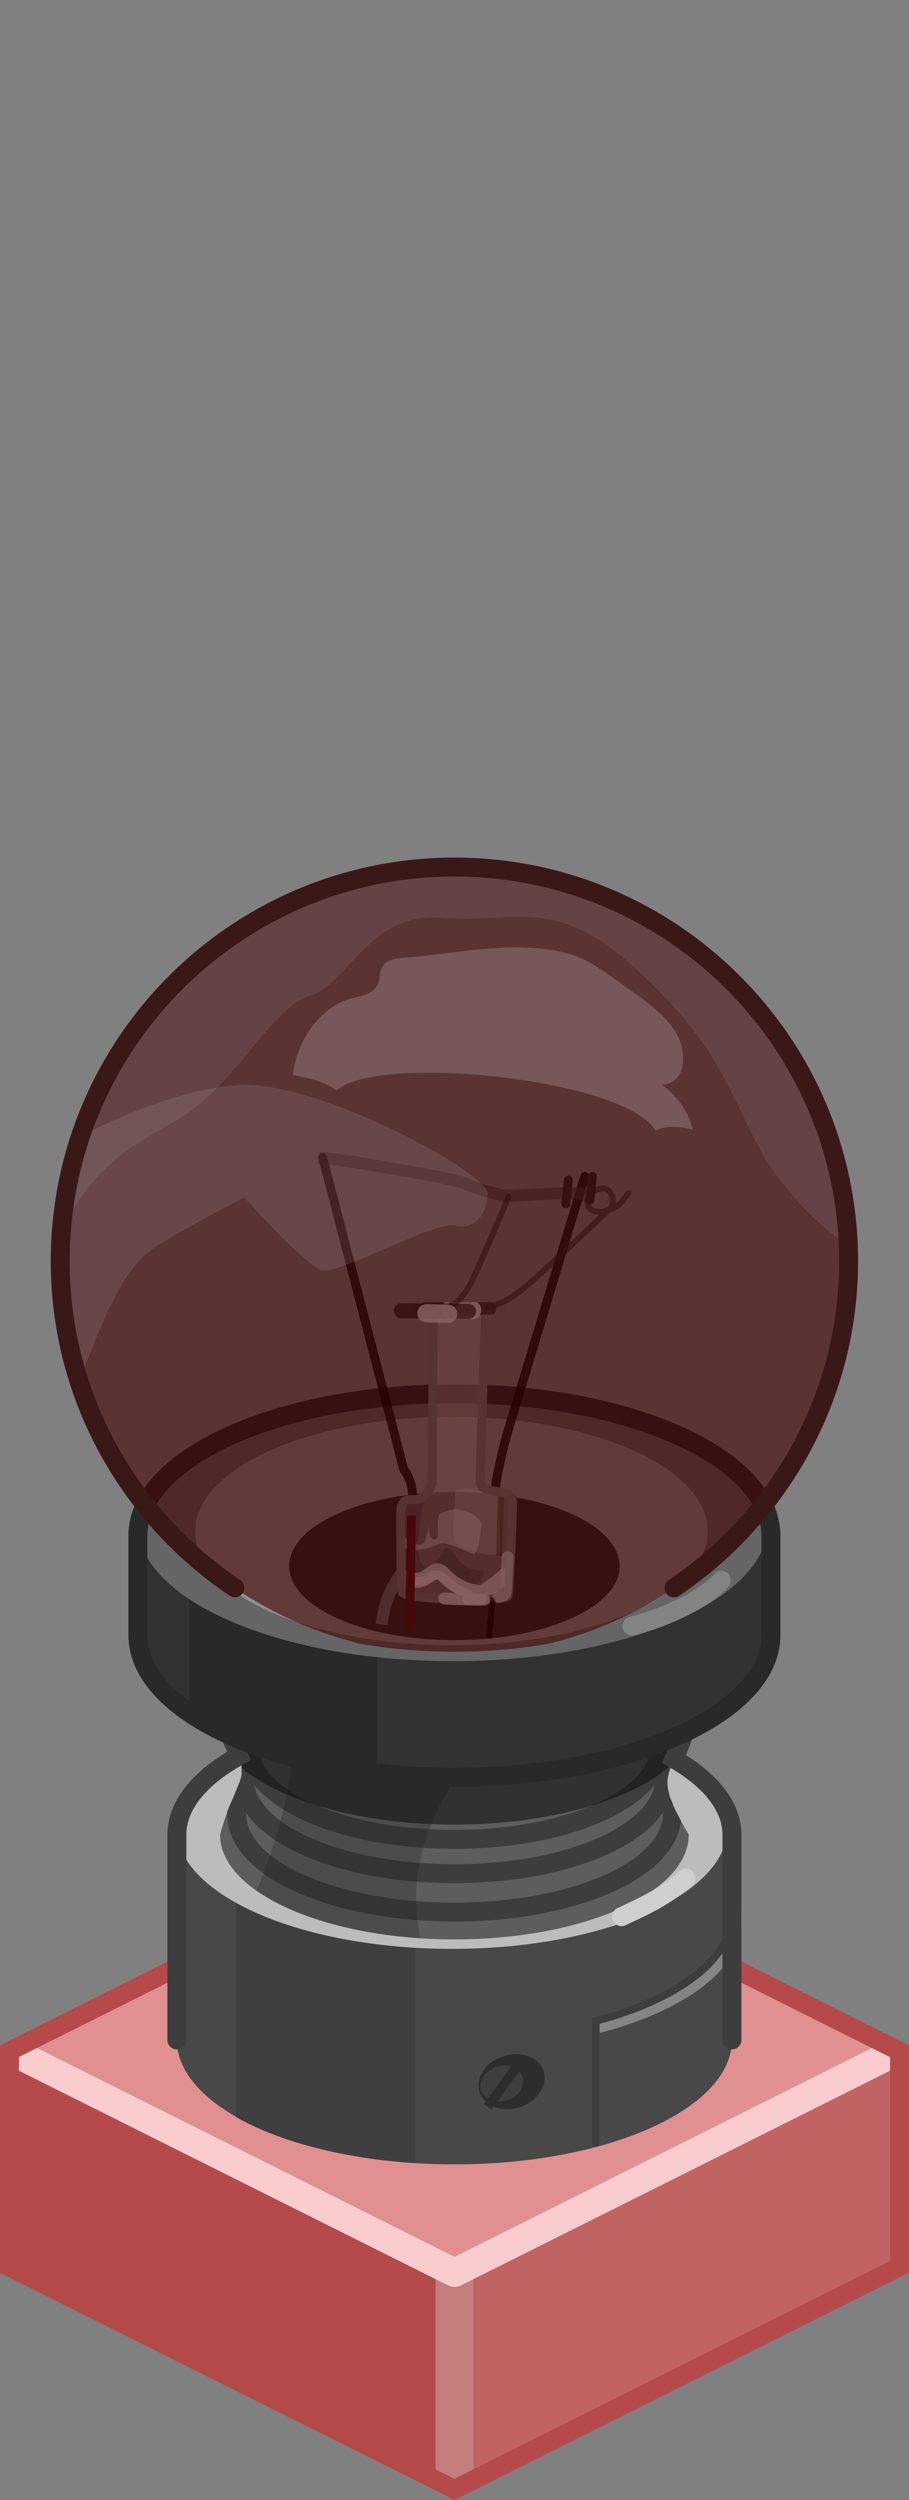 <?xml version="1.0" encoding="UTF-8" standalone="no"?>
<svg xmlns:svg="http://www.w3.org/2000/svg" xmlns="http://www.w3.org/2000/svg" version="1.0" width="100%" height="100%" viewBox="0 0 48 132" id="svg2985" style="display:inline">
<rect x="0" y="0" width="48" height="132" fill="#808080" stroke="none"/>
<defs id="defs2987"/>
<g id="g2576">
<path d="M 24,96.19 L 0.12,108.22 L 0.19,119.83 L 24,131.77 L 24,96.19 z" id="p3863" style="fill:#b64a4a;fill-opacity:1;stroke:none"/>
<path d="M 23.96,96.41 L 23.97,131.81 L 47.93,119.87 L 47.93,108.12 L 23.96,96.41 z" id="p3863-0" style="fill:#c16363;fill-opacity:1;stroke:none"/>
<path d="M 24,120 L 24,131.12" id="p3976" style="opacity:1;fill:none;fill-opacity:1;fill-rule:nonzero;stroke:#c57d7d;stroke-width:2;stroke-linecap:butt;stroke-linejoin:miter;marker:none;stroke-miterlimit:4;stroke-dasharray:none;stroke-dashoffset:0;stroke-opacity:1;visibility:visible;display:inline;overflow:visible;enable-background:accumulate"/>
<path d="M 24,120 L 0.16,108.06 L 24,96.12 L 47.87,108.12 L 24,120 z" id="p2993" style="fill:#e09090;fill-opacity:1;stroke:none"/>
<path d="M 0.75,108.37 L 24,120 L 47.31,108.34" id="p2993-8" style="opacity:1;fill:none;fill-opacity:1;fill-rule:nonzero;stroke:#f9cdcd;stroke-width:1.5;stroke-linecap:butt;stroke-linejoin:round;marker:none;stroke-miterlimit:4;stroke-dasharray:none;stroke-dashoffset:0;stroke-opacity:1;visibility:visible;display:inline;overflow:visible;enable-background:accumulate"/>
<path d="M 24,96.55 L 47.5,108.31 L 47.5,119.69 L 24,131.44 L 0.5,119.7 L 0.5,108.3 L 24,96.55 z" id="p3034" style="opacity:1;fill:none;fill-opacity:1;fill-rule:nonzero;stroke:#b64a4a;stroke-width:1;stroke-linecap:butt;stroke-linejoin:miter;marker:none;stroke-miterlimit:4;stroke-dasharray:none;stroke-dashoffset:0;stroke-opacity:1;visibility:visible;display:inline;overflow:visible;enable-background:accumulate"/>
</g>
<g id="g4256">
<path d="M 24,90.28 C 15.9,90.28 9.34,93.24 9.34,96.87 C 9.34,101.18 9.34,104.47 9.34,107.71 C 9.34,111.34 15.9,114.28 24,114.28 C 32.09,114.28 38.65,111.34 38.65,107.71 C 38.65,104.04 38.65,101.65 38.65,96.87 C 38.65,93.24 32.09,90.28 24,90.28 z" id="p2398" style="opacity:1;fill:#484848;fill-opacity:1;fill-rule:nonzero;stroke:none;marker:none;visibility:visible;display:inline;overflow:visible;enable-background:accumulate"/>
<path d="M 38.9,101.36 C 38.9,103.77 36.01,105.87 31.71,107.02 M 38.87,101.08 C 38.88,101.18 38.9,101.27 38.9,101.36 C 38.9,101.27 38.9,101.17 38.9,101.08 L 38.87,101.08 z" id="p4234" style="opacity:1;fill:none;fill-opacity:1;fill-rule:nonzero;stroke:#858585;stroke-width:0.60;stroke-linecap:round;stroke-linejoin:miter;marker:none;stroke-miterlimit:4;stroke-dasharray:none;stroke-dashoffset:0;stroke-opacity:1;visibility:visible;display:inline;overflow:visible;enable-background:accumulate"/>
<path d="M 21.93,90.34 C 18.1,90.58 14.75,91.5 12.46,92.81 L 12.46,111.78 C 14.75,113.08 18.1,113.97 21.93,114.21 L 21.93,90.34 z" id="p4158" style="opacity:1;fill:#3f3f3f;fill-opacity:1;fill-rule:nonzero;stroke:none;marker:none;visibility:visible;display:inline;overflow:visible;enable-background:accumulate"/>
<path d="M 23.87,90 C 15.82,90 9.31,92.9 9.31,96.46 C 9.31,100.03 15.82,102.9 23.87,102.9 C 31.91,102.9 38.43,100.03 38.43,96.46 C 38.43,92.9 31.91,89.99 23.87,90 z" id="p2400" style="opacity:1;fill:#bcbcbc;fill-opacity:1;fill-rule:nonzero;stroke:none;marker:none;visibility:visible;display:inline;overflow:visible;enable-background:accumulate"/>
<path d="M 24,85.18 C 17.17,85.18 11.62,87.66 11.62,90.71 C 13.67,94.16 12.56,93.42 11.62,96.87 C 11.62,99.93 17.17,102.4 24,102.4 C 30.82,102.4 36.37,99.93 36.37,96.87 C 34.32,93.41 35.43,94.16 36.37,90.71 C 36.37,87.66 30.82,85.18 24,85.18 z" id="p2402" style="opacity:1;fill:#5d5d5d;fill-opacity:1;fill-rule:nonzero;stroke:none;marker:none;visibility:visible;display:inline;overflow:visible;enable-background:accumulate"/>
<path d="M 35,88.21 L 32.93,88.93 L 34.56,91.9 L 34.28,91.9 C 34.3,92.03 34.31,92.15 34.31,92.28 C 34.31,92.34 34.31,92.4 34.31,92.46 L 33.87,92.46 C 34,92.6 34.12,92.73 34.21,92.87 C 34.11,93.18 33.92,93.49 33.62,93.81 C 33.13,94.32 32.37,94.83 31.43,95.25 C 29.56,96.08 26.92,96.62 24,96.62 C 21.07,96.62 18.43,96.08 16.56,95.25 C 15.62,94.83 14.86,94.32 14.37,93.81 C 14.07,93.49 13.88,93.18 13.78,92.87 C 13.78,92.86 13.77,92.84 13.78,92.84 C 13.72,92.65 13.68,92.47 13.68,92.28 C 13.68,92.15 13.69,92.03 13.71,91.9 L 13.53,91.9 L 15.62,91 L 14.15,88.65 L 12.28,88.93 C 11.86,89.49 11.62,90.09 11.62,90.71 C 12.55,92.27 12.81,92.97 12.75,93.59 L 12.78,93.59 C 12.77,93.63 12.75,93.67 12.75,93.71 C 12.74,93.73 12.75,93.76 12.75,93.78 C 12.73,93.85 12.71,93.92 12.68,94 C 12.65,94.1 12.6,94.2 12.56,94.31 C 12.54,94.36 12.52,94.41 12.5,94.46 C 12.43,94.61 12.38,94.76 12.31,94.93 C 12.21,95.16 12.11,95.35 12,95.65 C 11.99,95.66 12,95.67 12,95.68 C 11.99,95.72 12,95.77 12,95.81 C 12,96.67 12.38,97.47 13.03,98.15 C 13.67,98.83 14.57,99.42 15.65,99.9 C 17.82,100.87 20.76,101.46 24,101.46 C 27.23,101.46 30.17,100.87 32.34,99.9 C 33.42,99.42 34.32,98.83 34.96,98.15 C 35.52,97.56 35.87,96.88 35.96,96.15 C 35.94,96.1 35.93,96.07 35.9,96.03 C 35.76,95.77 35.65,95.54 35.56,95.34 C 35.54,95.31 35.54,95.27 35.53,95.25 C 35.43,95.01 35.35,94.8 35.31,94.62 C 35.03,93.48 35.72,93.08 36.37,90.71 C 36.37,89.81 35.86,88.97 35,88.21 z M 13.43,94.25 C 13.5,94.33 13.57,94.41 13.65,94.5 C 14.26,95.14 15.1,95.69 16.12,96.15 C 18.17,97.07 20.94,97.62 24,97.62 C 27.05,97.62 29.82,97.07 31.87,96.15 C 32.89,95.69 33.73,95.14 34.34,94.5 C 34.42,94.41 34.49,94.33 34.56,94.25 C 34.49,94.69 34.25,95.12 33.84,95.56 C 33.34,96.09 32.58,96.6 31.62,97.03 C 29.7,97.89 26.99,98.43 24,98.43 C 21,98.43 18.29,97.89 16.37,97.03 C 15.41,96.6 14.65,96.09 14.15,95.56 C 13.74,95.12 13.5,94.69 13.43,94.25 z M 13,95.71 C 13.12,95.89 13.28,96.08 13.43,96.25 C 14.06,96.91 14.92,97.46 15.96,97.93 C 18.06,98.87 20.87,99.43 24,99.43 C 27.12,99.43 29.93,98.87 32.03,97.93 C 33.07,97.46 33.93,96.91 34.56,96.25 C 34.71,96.08 34.87,95.89 35,95.71 C 35,95.74 35,95.78 35,95.81 C 35,96.37 34.73,96.94 34.21,97.5 C 33.69,98.05 32.93,98.55 31.93,99 C 29.94,99.89 27.11,100.46 24,100.46 C 20.88,100.46 18.05,99.89 16.06,99 C 15.06,98.55 14.3,98.05 13.78,97.5 C 13.26,96.94 13,96.37 13,95.81 C 13,95.78 12.99,95.74 13,95.71 z" id="p4163" style="opacity:1;fill:#3d3d3d;fill-opacity:1;fill-rule:nonzero;stroke:none;marker:none;visibility:visible;display:inline;overflow:visible;enable-background:accumulate"/>
<path d="M 24,85.18 C 20.46,85.18 17.28,85.84 15.03,86.9 C 15.97,90.71 15.68,94.58 13.56,99.81 C 15.45,101.14 18.57,102.1 22.21,102.34 C 21.3,98.26 22.66,92.56 32.4,86.65 C 30.19,85.74 27.24,85.18 24,85.18 z" id="p4210" style="fill:#212121;fill-opacity:0.27;fill-rule:evenodd;stroke:none"/>
<path d="M 24,85.18 C 17.17,85.18 11.62,87.66 11.62,90.71 C 12.44,92.08 12.75,92.8 12.78,93.37 C 14.96,95.14 19.17,96.34 24,96.34 C 29.03,96.34 33.4,95.05 35.5,93.15 C 35.72,92.61 36.04,91.92 36.37,90.71 C 36.37,87.66 30.82,85.18 24,85.18 z" id="p3271" style="opacity:1;fill:#101010;fill-opacity:0.56;fill-rule:nonzero;stroke:none;marker:none;visibility:visible;display:inline;overflow:visible;enable-background:accumulate"/>
<path d="M 38.65,107.71 C 38.65,104.04 38.65,101.65 38.65,96.87 C 38.65,95.36 37.5,93.98 35.59,92.87 C 35.81,92.37 36.09,91.73 36.37,90.71 C 36.37,87.66 30.82,85.18 24,85.18 C 17.17,85.18 11.62,87.66 11.62,90.71 C 12.16,91.61 12.46,92.24 12.62,92.71 C 10.57,93.85 9.34,95.3 9.34,96.87 C 9.34,101.18 9.34,104.47 9.34,107.71" id="p4046" style="opacity:1;fill:none;fill-opacity:1;fill-rule:nonzero;stroke:#3d3d3d;stroke-width:1;stroke-linecap:round;stroke-linejoin:miter;marker:none;stroke-miterlimit:4;stroke-dasharray:none;stroke-dashoffset:0;stroke-opacity:1;visibility:visible;display:inline;overflow:visible;enable-background:accumulate"/>
<path d="M 24,73.59 C 14.77,73.59 7.28,76.96 7.28,81.09 C 7.28,83.03 7.28,84.39 7.28,86.34 C 7.28,90.47 14.77,93.84 24,93.84 C 33.22,93.84 40.71,90.47 40.71,86.34 C 40.71,84.84 40.71,83.21 40.71,81.09 C 40.71,76.96 33.22,73.59 24,73.59 z" id="p2406" style="opacity:1;fill:#323232;fill-opacity:1;fill-rule:nonzero;stroke:none;marker:none;visibility:visible;display:inline;overflow:visible;enable-background:accumulate"/>
<path d="M 10,84.03 L 10,90.43 C 12.27,91.99 15.8,93.12 19.93,93.59 L 19.93,87.21 L 10,84.03 z" id="p4039" style="opacity:1;fill:#292929;fill-opacity:1;fill-rule:nonzero;stroke:none;marker:none;visibility:visible;display:inline;overflow:visible;enable-background:accumulate"/>
<path d="M 23.9,73.15 C 14.7,73.15 7.25,76.41 7.25,80.43 C 7.25,84.45 14.7,87.71 23.9,87.71 C 33.09,87.71 40.56,84.45 40.56,80.43 C 40.56,76.41 33.09,73.15 23.9,73.15 z" id="p2408" style="opacity:1;fill:#656565;fill-opacity:1;fill-rule:nonzero;stroke:none;marker:none;visibility:visible;display:inline;overflow:visible;enable-background:accumulate"/>
<path d="M 24,73.59 C 14.77,73.59 7.28,76.96 7.28,81.09 C 7.28,83.03 7.28,84.39 7.28,86.34 C 7.28,90.47 14.77,93.84 24,93.84 C 33.22,93.84 40.71,90.47 40.71,86.34 C 40.71,84.84 40.71,83.21 40.71,81.09 C 40.71,76.96 33.22,73.59 24,73.59 z" id="p4044" style="opacity:1;fill:none;fill-opacity:1;fill-rule:nonzero;stroke:#29292a;stroke-width:1;stroke-linecap:round;stroke-linejoin:miter;marker:none;stroke-miterlimit:4;stroke-dasharray:none;stroke-dashoffset:0;stroke-opacity:1;visibility:visible;display:inline;overflow:visible;enable-background:accumulate"/>
<path d="M 23.87,74.81 C 16.4,74.81 10.31,77.51 10.31,80.84 C 10.31,84.17 16.39,86.87 23.87,86.87 C 31.34,86.87 37.37,84.17 37.37,80.84 C 37.37,77.51 31.34,74.81 23.87,74.81 z" id="p3268" style="opacity:1;fill:#919191;fill-opacity:1;fill-rule:nonzero;stroke:none;marker:none;visibility:visible;display:inline;overflow:visible;enable-background:accumulate"/>
<path d="M 32.72,82.69 C 32.72,84.85 28.81,86.6 23.99,86.6 C 19.18,86.6 15.27,84.85 15.27,82.69 C 15.27,80.53 19.18,78.78 23.99,78.78 C 28.81,78.78 32.72,80.53 32.72,82.69 L 32.72,82.69 z" id="p3173" style="opacity:1;fill:#272727;fill-opacity:1;fill-rule:nonzero;stroke:none;marker:none;visibility:visible;display:inline;overflow:visible;enable-background:accumulate"/>
<path d="M 33.37,85.86 C 35.25,85.39 37.3,84.36 38.09,83.44" id="p3276" style="opacity:1;fill:none;fill-opacity:1;fill-rule:nonzero;stroke:#838383;stroke-width:1;stroke-linecap:round;stroke-linejoin:round;marker:none;stroke-miterlimit:4;stroke-dasharray:none;stroke-dashoffset:0;stroke-opacity:1;visibility:visible;display:inline;overflow:visible;enable-background:accumulate"/>
<path d="M 22.5,68.52 C 23.15,68.52 25.14,68.52 25.92,68.52 C 26.63,68.52 26.55,69.63 26.03,69.63 C 25.9,69.63 25.82,69.64 25.63,69.64 C 25.61,70.06 25.34,77.69 25.35,78.19 C 25.37,79.08 27.05,78.4 27.07,79.33 C 27.07,79.81 26.91,83.78 26.83,84.25 C 26.76,84.62 21.35,84.46 21.24,84.07 C 21.16,83.73 21.16,80.82 21.16,79.94 C 21.16,78.7 21.98,79.47 22.37,79 C 22.54,78.79 22.84,78.53 22.83,78.21 C 22.81,77.64 22.89,70.03 22.88,69.43 C 22.78,69.43 22.68,69.45 22.5,69.43 C 21.87,69.41 21.86,68.51 22.5,68.51 L 22.5,68.51 L 22.5,68.52 z" id="p3909" style="fill:#bebcb7;fill-opacity:0.5;stroke:none;display:inline"/>
<path d="M 30.88,62.11 C 30.88,62.11 26.92,75.21 26.73,75.88 C 26.54,76.53 26.33,77.58 26.21,78.18 C 26.16,78.44 26.2,78.74 26.2,78.74" id="p3911" style="fill:none;stroke:#000000;stroke-width:0.47;stroke-linecap:round;stroke-linejoin:miter;stroke-miterlimit:4;stroke-dasharray:none;stroke-opacity:0.81;display:inline"/>
<path d="M 16.83,61.12 L 18.47,61.32 C 18.47,61.32 24.06,62.22 24.59,62.5 C 25.11,62.76 26.63,63.15 26.63,63.15 C 26.63,63.15 30.18,62.95 30.59,63.02 C 30.97,63.08 31.17,63.21 31.17,63.21" id="p3913" style="fill:none;stroke:#404040;stroke-width:0.63;stroke-linecap:butt;stroke-linejoin:miter;stroke-miterlimit:4;stroke-dasharray:none;stroke-opacity:0.62;display:inline"/>
<path d="M 17.04,61.12 L 21.32,77.59 C 21.32,77.59 21.69,78.05 21.77,78.71 C 21.79,78.92 21.79,79.17 21.79,79.17" id="p3915" style="fill:none;stroke:#000000;stroke-width:0.47;stroke-linecap:round;stroke-linejoin:miter;stroke-miterlimit:4;stroke-dasharray:none;stroke-opacity:0.81;display:inline"/>
<path d="M 31.28,62.11 L 31.15,63.36" id="p3917" style="fill:none;stroke:#272727;stroke-width:0.47;stroke-linecap:round;stroke-linejoin:miter;stroke-miterlimit:4;stroke-dasharray:none;stroke-opacity:1;display:inline"/>
<path d="M 22.47,69.01 L 26.02,69.04" id="p3919" style="fill:none;stroke:#000000;stroke-width:0.80;stroke-linecap:round;stroke-linejoin:miter;stroke-miterlimit:4;stroke-dasharray:none;stroke-opacity:0.62"/>
<path d="M 23.8,69.14 L 24.93,69.17" id="p3921" style="fill:none;stroke:#f6f6f6;stroke-width:0.97;stroke-linecap:round;stroke-linejoin:miter;stroke-miterlimit:4;stroke-dasharray:none;stroke-opacity:0.81"/>
<path d="M 22.42,79.02 C 22.42,79.04 22.39,79.05 22.37,79.07 C 21.98,79.54 21.17,78.73 21.16,79.98 C 21.16,80.56 21.17,81.87 21.21,82.91 C 22.16,83.28 23.04,82.96 23.33,82.81 C 23.64,82.63 24.64,83.88 25.14,83.62 C 25.63,83.36 25.66,82.83 25.39,82.92 C 25.14,83 24.5,82.79 24.04,82.15 C 23.59,81.51 23.57,81.68 23.38,82 C 23.2,82.32 22.49,83.1 22.23,82.5 C 21.98,82 22.05,80.85 22.42,79.02 z" id="p3927" style="fill:#444e52;fill-opacity:0.66;stroke:none;display:inline"/>
<path d="M 21.51,83.34 C 21.97,83.47 22.15,83.52 22.6,83.21 C 23.05,82.91 23.09,82.76 23.59,83.3 C 24.07,83.83 25.18,84.2 25.5,84.06 C 25.81,83.93 26.68,83.2 26.68,83.2" id="p3929" style="fill:none;stroke:#e9e9e9;stroke-width:0.80;stroke-linecap:round;stroke-linejoin:miter;stroke-miterlimit:4;stroke-dasharray:none;stroke-opacity:0.76;display:inline"/>
<path d="M 23.85,79.72 C 23.69,79.73 23.51,79.81 23.3,79.91 C 22.89,80.09 23.35,81.27 22.96,81.27 C 22.52,81.29 22.63,80.23 22.63,80.23 C 22.63,80.23 22.62,81.27 22.34,81.5 C 22.15,81.66 21.74,81.5 21.19,81.04 C 21.19,81.27 21.19,81.43 21.19,81.69 C 22.2,82.05 22.91,81.61 23.22,81.5 C 23.57,81.37 24.71,81.95 24.98,82.05 C 25.24,82.13 25.34,80.96 25.43,80.64 C 25.52,80.33 25.08,79.93 24.53,79.78 C 24.22,79.7 24.01,79.68 23.85,79.72 z" id="p3931" style="fill:#ededeb;fill-opacity:0.51;stroke:none;display:inline"/>
<path d="M 21.19,83.34 C 21.55,83.47 22.28,83.6 22.6,83.34 C 22.91,83.09 23.13,83.04 23.64,83.52 C 24.12,84.01 24.72,84.11 24.72,84.11" id="p3933" style="fill:none;stroke:#f8f8f8;stroke-width:0.47;stroke-linecap:round;stroke-linejoin:miter;stroke-miterlimit:4;stroke-dasharray:none;stroke-opacity:0.62;display:inline"/>
<path d="M 24.03,78.7 C 24.06,79.33 23.8,81.01 24.03,81.42 C 24.25,81.82 26.34,82.4 26.39,81.87 C 26.42,81.34 26.42,79 26.42,79 C 26.42,79 24.43,78.37 24.03,78.7 z" id="p3935" style="fill:#ededeb;fill-opacity:0.31;stroke:none"/>
<path d="M 26.44,79.02 L 26.36,82.15" id="p3937" style="fill:none;stroke:#403e29;stroke-width:0.31;stroke-linecap:butt;stroke-linejoin:miter;stroke-miterlimit:4;stroke-dasharray:none;stroke-opacity:0.54"/>
<path d="M 21.22,83.04 C 20.56,83.99 20.32,84.6 20.14,85.77" id="p3943" style="fill:none;stroke:#939a9f;stroke-width:0.63;stroke-linecap:butt;stroke-linejoin:miter;stroke-miterlimit:4;stroke-dasharray:none;stroke-opacity:0.61;display:inline"/>
<path d="M 22.5,68.52 C 23.15,68.52 25.14,68.52 25.92,68.52 C 26.63,68.52 26.55,69.63 26.03,69.63 C 25.9,69.63 25.82,69.64 25.63,69.64 C 25.61,70.06 25.34,77.69 25.35,78.19 C 25.37,79.08 27.05,78.4 27.07,79.33 C 27.07,79.81 26.91,83.78 26.83,84.25 C 26.76,84.62 21.35,84.46 21.24,84.07 C 21.16,83.73 21.16,80.82 21.16,79.94 C 21.16,78.7 21.98,79.47 22.37,79 C 22.54,78.79 22.84,78.53 22.83,78.21 C 22.81,77.64 22.89,70.03 22.88,69.43 C 22.78,69.43 22.68,69.45 22.5,69.43 C 21.87,69.41 21.86,68.51 22.5,68.51 L 22.5,68.51 L 22.5,68.52 z" id="p3951" style="fill:none;stroke:#7b7b7b;stroke-width:0.47;stroke-miterlimit:4;stroke-dasharray:none;stroke-opacity:0.98;display:inline"/>
<path d="M 23.83,68.9 C 24.03,68.9 24.48,68.44 24.82,67.84 C 25.14,67.26 26.86,63.18 26.86,63.18" id="p3953" style="fill:none;stroke:#252525;stroke-width:0.31;stroke-linecap:round;stroke-linejoin:miter;stroke-miterlimit:4;stroke-dasharray:none;stroke-opacity:0.61;display:inline"/>
<path d="M 21.2,69.21 L 24.74,69.24" id="p3987" style="fill:none;stroke:#000000;stroke-width:0.80;stroke-linecap:round;stroke-linejoin:miter;stroke-miterlimit:4;stroke-dasharray:none;stroke-opacity:0.62"/>
<path d="M 25.74,69.04 C 26.26,68.91 26.92,68.65 27.85,67.86 C 28.76,67.08 31.99,64.04 32.25,63.78 C 32.51,63.52 32.32,62.53 31.61,62.79 C 30.89,63.05 30.89,63.7 31.28,63.91 C 31.67,64.1 32.19,63.91 32.53,63.71 C 32.85,63.52 33.18,63 33.18,63" id="p3955" style="fill:none;stroke:#252525;stroke-width:0.31;stroke-linecap:round;stroke-linejoin:miter;stroke-miterlimit:4;stroke-dasharray:none;stroke-opacity:0.61;display:inline"/>
<path d="M 26.03,84.35 L 25.81,86.5" id="p3959" style="fill:none;stroke:#000000;stroke-width:0.31;stroke-linecap:butt;stroke-linejoin:miter;stroke-miterlimit:4;stroke-dasharray:none;stroke-opacity:0.86;display:inline"/>
<path d="M 21.73,80.02 L 21.63,86.1" id="p3963" style="fill:none;stroke:#521515;stroke-width:0.47;stroke-linecap:butt;stroke-linejoin:miter;stroke-miterlimit:4;stroke-dasharray:none;stroke-opacity:1;display:inline"/>
<path d="M 23.46,84.4 C 24.16,84.46 25.39,84.46 25.39,84.46" id="p3965" style="fill:none;stroke:#eeeeee;stroke-width:0.63;stroke-linecap:round;stroke-linejoin:miter;stroke-miterlimit:4;stroke-dasharray:none;stroke-opacity:0.76"/>
<path d="M 26.34,84.3 C 26.73,84.25 26.71,84.06 26.73,83.78 C 26.73,83.51 26.81,82.21 26.81,82.21" id="p3969" style="fill:none;stroke:#e6e6e6;stroke-width:0.63;stroke-linecap:round;stroke-linejoin:miter;stroke-miterlimit:4;stroke-dasharray:none;stroke-opacity:0.67"/>
<path d="M 24.74,84.43 L 25.58,84.46" id="p3971" style="fill:none;stroke:#f6f6f6;stroke-width:0.63;stroke-linecap:round;stroke-linejoin:miter;stroke-miterlimit:4;stroke-dasharray:none;stroke-opacity:0.67"/>
<path d="M 22.52,69.34 L 23.66,69.37" id="p3989" style="fill:none;stroke:#f6f6f6;stroke-width:0.97;stroke-linecap:round;stroke-linejoin:miter;stroke-miterlimit:4;stroke-dasharray:none;stroke-opacity:0.81"/>
<path d="M 30.01,62.31 L 29.88,63.56" id="p3985" style="fill:none;stroke:#272727;stroke-width:0.47;stroke-linecap:round;stroke-linejoin:miter;stroke-miterlimit:4;stroke-dasharray:none;stroke-opacity:1;display:inline"/>
<path d="M 27.18,108.46 C 26.22,108.5 25.37,109.16 25.28,109.96 C 25.19,110.77 25.88,111.4 26.84,111.37 C 27.8,111.34 28.66,110.64 28.75,109.84 C 28.83,109.03 28.14,108.43 27.18,108.46 z" id="p4215" style="opacity:1;fill:#2d2d2d;fill-opacity:1;fill-rule:nonzero;stroke:none;marker:none;visibility:visible;display:inline;overflow:visible;enable-background:accumulate"/>
<path d="M 26.62,109.06 C 25.99,109.08 25.43,109.53 25.37,110.06 C 25.31,110.59 25.77,110.98 26.4,110.96 C 27.03,110.94 27.56,110.52 27.62,110 C 27.68,109.47 27.25,109.04 26.62,109.06 z" id="p4217" style="opacity:1;fill:#3e3e3e;fill-opacity:1;fill-rule:nonzero;stroke:none;marker:none;visibility:visible;display:inline;overflow:visible;enable-background:accumulate"/>
<path d="M 27.31,109.1 L 25.75,111.24" id="p4219" style="fill:none;fill-rule:evenodd;stroke:#2d2d2d;stroke-width:0.5;stroke-linecap:butt;stroke-linejoin:miter;stroke-miterlimit:4;stroke-dasharray:none;stroke-opacity:1"/>
<path d="M 32.82,101.2 C 33.63,100.81 35.06,100.22 36.22,99.17" id="p4221" style="opacity:1;fill:#ffffff;fill-opacity:1;fill-rule:nonzero;stroke:#cfcfcf;stroke-width:1;stroke-linecap:round;stroke-linejoin:round;marker:none;stroke-miterlimit:4;stroke-dasharray:none;stroke-dashoffset:0;stroke-opacity:1;visibility:visible;display:inline;overflow:visible;enable-background:accumulate"/>
<path d="M 38.65,101.06 C 38.65,103.46 35.77,105.57 31.46,106.71 L 31.46,113.16 M 38.62,100.78 C 38.63,100.87 38.65,100.96 38.65,101.06 C 38.65,100.97 38.65,100.87 38.65,100.78 L 38.62,100.78 z" id="p4225" style="opacity:1;fill:none;fill-opacity:1;fill-rule:nonzero;stroke:#3d3d3d;stroke-width:0.40;stroke-linecap:round;stroke-linejoin:miter;marker:none;stroke-miterlimit:4;stroke-dasharray:none;stroke-dashoffset:0;stroke-opacity:1;visibility:visible;display:inline;overflow:visible;enable-background:accumulate"/>
</g>
<path d="M 24,45.78 C 12.51,45.78 3.18,55.1 3.18,66.59 C 3.18,76.25 9.79,84.37 18.71,86.71 C 18.75,86.72 18.78,86.74 18.81,86.75 C 20.41,87.05 22.15,87.21 24,87.21 C 25.84,87.21 27.58,87.05 29.18,86.75 C 29.21,86.74 29.24,86.72 29.28,86.71 C 38.2,84.37 44.81,76.25 44.81,66.59 C 44.81,55.1 35.48,45.78 24,45.78 z" id="bg" style="fill:#410000;fill-opacity:0.6;fill-rule:nonzero;stroke:none;marker:none;visibility:visible;display:inline;overflow:visible;enable-background:accumulate"/>
<g id="g2455">
<path d="M 24,45.78 C 13.08,45.78 4.11,54.2 3.25,64.9 C 5.11,61.4 7.02,60.47 9.15,59.25 C 12.59,57.29 14.22,53.24 16.34,52.59 C 18.46,51.94 19.43,48.14 23.37,48.46 C 27.29,48.79 29.26,47.16 33.68,51.25 C 38.1,55.34 38.43,57.63 40.25,60.9 C 41.06,62.38 43.12,64.78 44.78,65.71 C 44.31,54.64 35.19,45.78 24,45.78 z" id="p3975" style="fill:#bdbdc6;fill-opacity:0.12;stroke:none;display:inline"/>
<path d="M 12.75,57.28 C 10.73,57.34 7.44,58.34 4.25,60 C 3.55,62.07 3.18,64.28 3.18,66.59 C 3.18,68.83 3.53,70.97 4.18,73 C 6.33,67.03 7.42,66.27 8.75,65.5 C 10.33,64.57 12.9,63.21 12.9,63.21 C 12.9,63.21 16.06,66.8 17,67.06 C 17.92,67.32 22.96,64.44 24.03,64.71 C 25.08,64.97 25.75,64.06 25.75,63 C 25.75,61.94 17,57.15 12.75,57.28 z" id="p3977" style="fill:#dfdfe3;fill-opacity:0.12;stroke:none;display:inline"/>
<path d="M 26.52,50.04 C 24.69,50.12 22.83,50.47 21.51,50.55 C 18.91,50.71 21.19,52.17 18.74,52.67 C 17.21,52.98 15.73,54.58 15.46,56.77 C 16.38,56.91 17.21,57.15 17.77,57.58 C 19.89,55.62 32.98,56.93 34.62,59.7 C 35.09,59.44 35.8,59.44 36.58,59.65 C 36.25,58.14 34.96,57.28 34.96,57.28 C 34.96,57.28 36.22,57.27 36.06,55.62 C 35.91,53.96 34.15,52.85 31.52,51.05 C 30.21,50.14 28.37,49.96 26.52,50.04 z" id="p3979" style="fill:#fbfbfc;fill-opacity:0.18;stroke:none;display:inline"/>
</g>
<path d="M 35.59,83.84 C 41.14,80.1 44.81,73.78 44.81,66.59 C 44.81,55.1 35.48,45.78 24,45.78 C 12.51,45.78 3.18,55.1 3.18,66.59 C 3.18,73.78 6.85,80.1 12.4,83.84" id="fg" style="fill:none;fill-opacity:1;fill-rule:nonzero;stroke:#3b1818;stroke-width:1;stroke-linecap:round;stroke-linejoin:miter;marker:none;stroke-miterlimit:4;stroke-dasharray:none;stroke-dashoffset:0;stroke-opacity:1;visibility:visible;display:inline;overflow:visible;enable-background:accumulate"/>
</svg>
